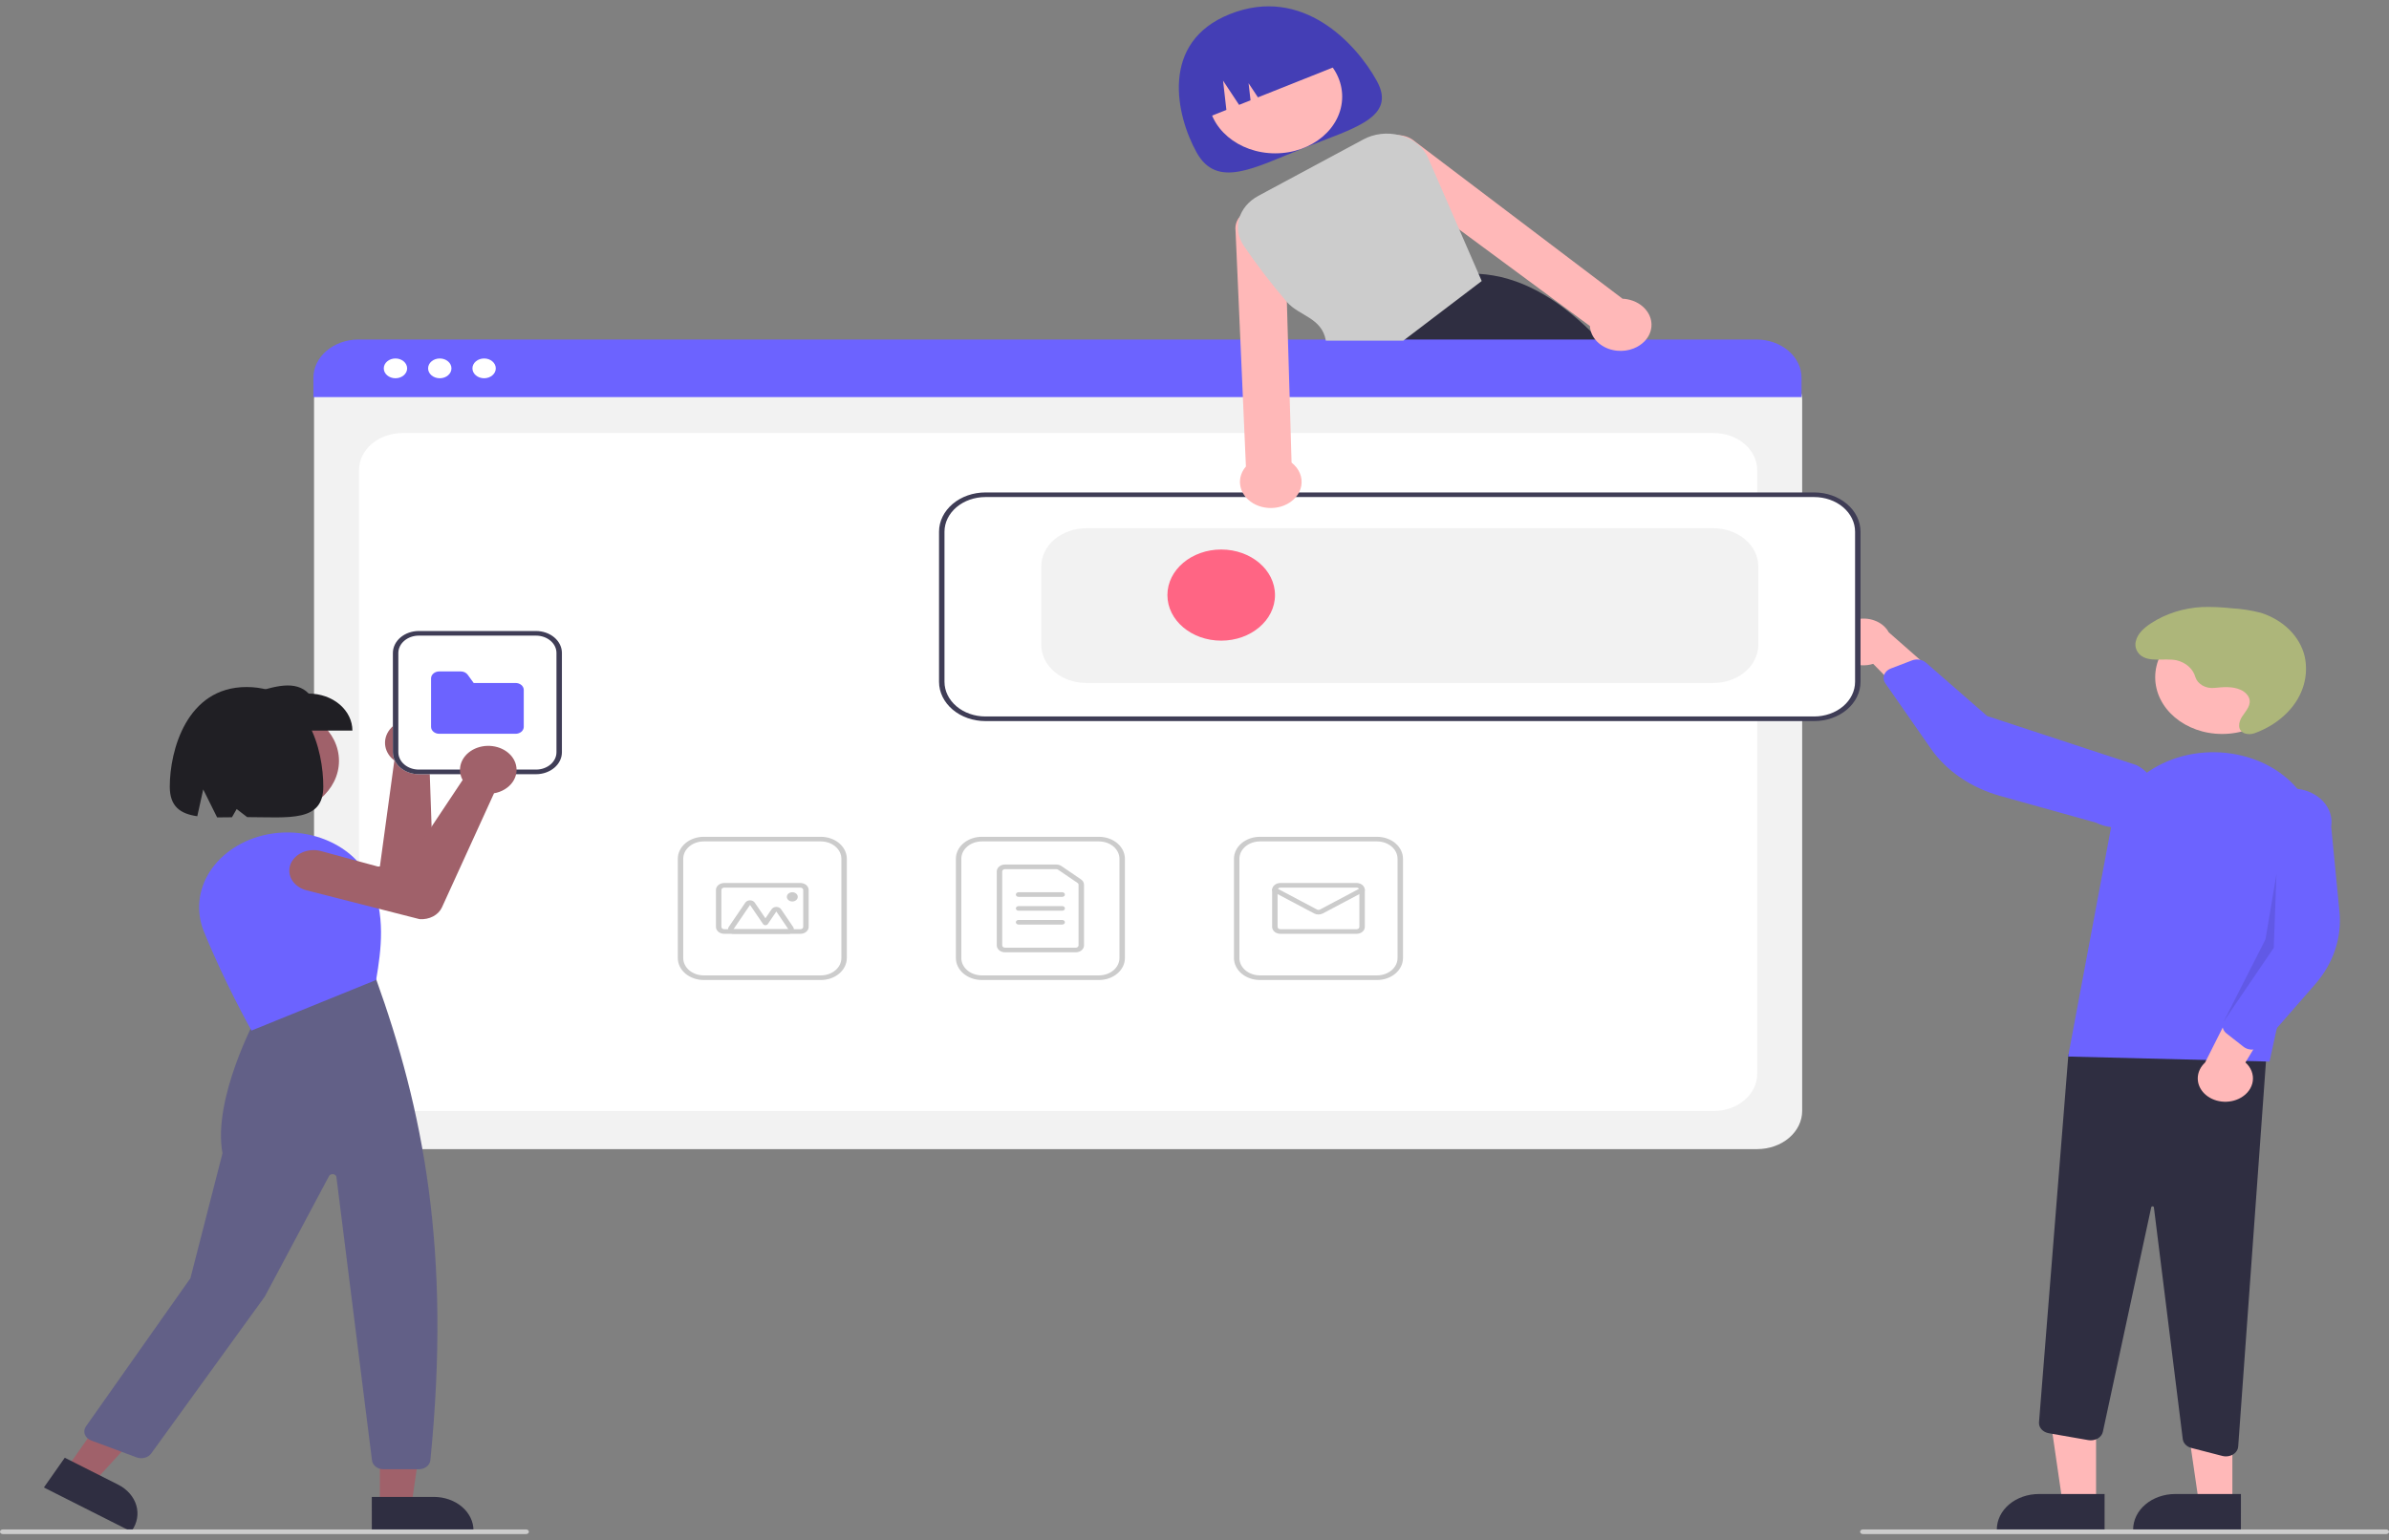 <svg width="138" height="89" viewBox="0 0 138 89" fill="none" xmlns="http://www.w3.org/2000/svg">
<rect x="0" y="0" width="138" height="89" fill="#808080" stroke="none"/>
<g clip-path="url(#clip0_42_1443)">
<path d="M79.525 4.663C80.709 6.797 78.201 7.402 75.328 8.546C72.454 9.69 70.304 10.94 69.121 8.806C67.937 6.671 66.976 2.434 71.041 0.816C75.246 -0.858 78.342 2.528 79.525 4.663Z" fill="#443EB5"/>
<path d="M73.663 8.86C75.799 8.86 77.531 7.393 77.531 5.583C77.531 3.772 75.799 2.305 73.663 2.305C71.527 2.305 69.795 3.772 69.795 5.583C69.795 7.393 71.527 8.86 73.663 8.86Z" fill="#FFB8B8"/>
<path d="M92.826 20.118C92.692 19.97 92.558 19.825 92.423 19.683C92.248 19.499 92.072 19.321 91.895 19.148C89.891 17.188 87.758 15.953 85.41 15.821H85.407L85.372 15.819L80.693 19.683L79.103 20.996L79.138 21.069L79.996 22.879H95.034C94.356 21.926 93.619 21.005 92.826 20.118Z" fill="#2F2E41"/>
<path d="M69.457 6.902L70.842 6.351L70.649 4.658L71.575 6.059L72.237 5.796L72.124 4.808L72.664 5.625L77.582 3.667C77.12 2.834 76.286 2.191 75.265 1.879C74.243 1.567 73.117 1.611 72.134 2.003L71.422 2.286C70.439 2.678 69.68 3.384 69.311 4.25C68.943 5.115 68.995 6.069 69.457 6.902Z" fill="#443EB5"/>
<path d="M101.503 66.397H20.739C20.05 66.396 19.39 66.164 18.902 65.751C18.415 65.338 18.141 64.778 18.14 64.195V23.072C18.141 22.644 18.342 22.234 18.699 21.932C19.055 21.63 19.539 21.459 20.044 21.459H102.165C102.679 21.459 103.171 21.632 103.534 21.94C103.897 22.248 104.101 22.665 104.102 23.1V64.195C104.101 64.778 103.827 65.338 103.34 65.751C102.853 66.164 102.192 66.396 101.503 66.397Z" fill="#F2F2F2"/>
<path d="M23.259 64.195H98.984C99.652 64.195 100.293 63.97 100.765 63.569C101.238 63.169 101.503 62.626 101.503 62.059V27.156C101.503 26.59 101.238 26.047 100.765 25.646C100.293 25.246 99.652 25.021 98.984 25.021H23.259C22.59 25.021 21.95 25.246 21.477 25.646C21.004 26.047 20.739 26.59 20.739 27.156V62.059C20.739 62.626 21.004 63.169 21.477 63.569C21.95 63.97 22.59 64.195 23.259 64.195Z" fill="white"/>
<path d="M104.066 22.946H18.104V21.825C18.105 21.239 18.38 20.678 18.869 20.264C19.358 19.85 20.021 19.617 20.712 19.617H101.458C102.149 19.617 102.812 19.85 103.301 20.264C103.79 20.678 104.065 21.239 104.066 21.825V22.946Z" fill="#6C63FF"/>
<path d="M22.843 21.856C23.216 21.856 23.518 21.6 23.518 21.285C23.518 20.969 23.216 20.713 22.843 20.713C22.471 20.713 22.169 20.969 22.169 21.285C22.169 21.6 22.471 21.856 22.843 21.856Z" fill="white"/>
<path d="M25.404 21.856C25.776 21.856 26.078 21.6 26.078 21.285C26.078 20.969 25.776 20.713 25.404 20.713C25.031 20.713 24.729 20.969 24.729 21.285C24.729 21.6 25.031 21.856 25.404 21.856Z" fill="white"/>
<path d="M27.965 21.856C28.337 21.856 28.639 21.6 28.639 21.285C28.639 20.969 28.337 20.713 27.965 20.713C27.592 20.713 27.29 20.969 27.29 21.285C27.29 21.6 27.592 21.856 27.965 21.856Z" fill="white"/>
<path d="M63.484 56.625H56.712C56.316 56.625 55.935 56.491 55.655 56.254C55.374 56.016 55.217 55.694 55.216 55.358V49.619C55.217 49.283 55.374 48.961 55.655 48.723C55.935 48.486 56.316 48.352 56.712 48.351H63.484C63.881 48.352 64.261 48.486 64.541 48.723C64.822 48.961 64.98 49.283 64.98 49.619V55.358C64.98 55.694 64.822 56.016 64.541 56.254C64.261 56.491 63.881 56.625 63.484 56.625ZM56.712 48.618C56.399 48.619 56.099 48.724 55.877 48.912C55.656 49.099 55.531 49.354 55.531 49.619V55.358C55.531 55.623 55.656 55.877 55.877 56.065C56.099 56.252 56.399 56.358 56.712 56.358H63.484C63.797 56.358 64.097 56.252 64.319 56.065C64.54 55.877 64.665 55.623 64.665 55.358V49.619C64.665 49.354 64.54 49.099 64.319 48.912C64.097 48.724 63.797 48.619 63.484 48.618H56.712Z" fill="#CCCCCC"/>
<path d="M62.145 55.024H58.051C57.925 55.024 57.805 54.982 57.717 54.907C57.628 54.831 57.578 54.73 57.578 54.624V50.353C57.578 50.247 57.628 50.145 57.717 50.07C57.805 49.995 57.925 49.953 58.051 49.953H61.018C61.125 49.953 61.23 49.984 61.314 50.041L62.441 50.809C62.496 50.846 62.541 50.894 62.572 50.948C62.602 51.002 62.618 51.061 62.618 51.121V54.624C62.618 54.73 62.568 54.831 62.479 54.907C62.391 54.982 62.271 55.024 62.145 55.024ZM58.051 50.22C58.009 50.22 57.969 50.234 57.939 50.259C57.91 50.284 57.893 50.318 57.893 50.353V54.624C57.893 54.659 57.91 54.693 57.939 54.718C57.969 54.743 58.009 54.757 58.051 54.757H62.145C62.187 54.757 62.227 54.743 62.257 54.718C62.286 54.693 62.303 54.659 62.303 54.624V51.121C62.303 51.101 62.298 51.081 62.287 51.063C62.277 51.045 62.262 51.029 62.244 51.017L61.116 50.249C61.088 50.23 61.053 50.22 61.018 50.22H58.051Z" fill="#CCCCCC"/>
<path d="M61.358 51.821H58.838C58.796 51.821 58.756 51.807 58.727 51.782C58.697 51.757 58.681 51.723 58.681 51.688C58.681 51.652 58.697 51.618 58.727 51.593C58.756 51.568 58.796 51.554 58.838 51.554H61.358C61.4 51.554 61.44 51.568 61.469 51.593C61.499 51.618 61.515 51.652 61.515 51.688C61.515 51.723 61.499 51.757 61.469 51.782C61.44 51.807 61.4 51.821 61.358 51.821Z" fill="#CCCCCC"/>
<path d="M61.358 52.622H58.838C58.796 52.622 58.756 52.608 58.727 52.583C58.697 52.558 58.681 52.524 58.681 52.488C58.681 52.453 58.697 52.419 58.727 52.394C58.756 52.369 58.796 52.355 58.838 52.355H61.358C61.4 52.355 61.44 52.369 61.469 52.394C61.499 52.419 61.515 52.453 61.515 52.488C61.515 52.524 61.499 52.558 61.469 52.583C61.44 52.608 61.4 52.622 61.358 52.622Z" fill="#CCCCCC"/>
<path d="M61.358 53.422H58.838C58.796 53.422 58.756 53.408 58.727 53.383C58.697 53.358 58.681 53.325 58.681 53.289C58.681 53.254 58.697 53.22 58.727 53.195C58.756 53.17 58.796 53.156 58.838 53.156H61.358C61.4 53.156 61.44 53.17 61.469 53.195C61.499 53.22 61.515 53.254 61.515 53.289C61.515 53.325 61.499 53.358 61.469 53.383C61.44 53.408 61.4 53.422 61.358 53.422Z" fill="#CCCCCC"/>
<path d="M79.547 56.625H72.776C72.379 56.625 71.999 56.491 71.718 56.254C71.438 56.016 71.28 55.694 71.279 55.358V49.619C71.28 49.283 71.438 48.961 71.718 48.723C71.999 48.486 72.379 48.352 72.776 48.351H79.547C79.944 48.352 80.325 48.486 80.605 48.723C80.885 48.961 81.043 49.283 81.044 49.619V55.358C81.043 55.694 80.885 56.016 80.605 56.254C80.325 56.491 79.944 56.625 79.547 56.625ZM72.776 48.618C72.463 48.619 72.162 48.724 71.941 48.912C71.719 49.099 71.595 49.354 71.594 49.619V55.358C71.595 55.623 71.719 55.877 71.941 56.065C72.162 56.252 72.463 56.358 72.776 56.358H79.547C79.861 56.358 80.161 56.252 80.382 56.065C80.604 55.877 80.728 55.623 80.729 55.358V49.619C80.728 49.354 80.604 49.099 80.382 48.912C80.161 48.724 79.861 48.619 79.547 48.618H72.776Z" fill="#CCCCCC"/>
<path d="M78.366 53.956H73.957C73.831 53.956 73.711 53.914 73.623 53.839C73.534 53.764 73.484 53.662 73.484 53.556V51.421C73.484 51.315 73.534 51.213 73.623 51.138C73.711 51.063 73.831 51.021 73.957 51.02H78.366C78.492 51.021 78.612 51.063 78.7 51.138C78.789 51.213 78.839 51.315 78.839 51.421V53.556C78.839 53.662 78.789 53.764 78.7 53.839C78.612 53.914 78.492 53.956 78.366 53.956ZM73.957 51.287C73.915 51.287 73.875 51.301 73.845 51.327C73.816 51.352 73.799 51.386 73.799 51.421V53.556C73.799 53.591 73.816 53.625 73.845 53.65C73.875 53.675 73.915 53.689 73.957 53.69H78.366C78.408 53.689 78.448 53.675 78.478 53.65C78.507 53.625 78.524 53.591 78.524 53.556V51.421C78.524 51.386 78.507 51.352 78.478 51.327C78.448 51.301 78.408 51.287 78.366 51.287H73.957Z" fill="#CCCCCC"/>
<path d="M76.162 52.84C76.073 52.841 75.986 52.82 75.911 52.78L73.558 51.534C73.523 51.515 73.498 51.485 73.489 51.451C73.479 51.416 73.487 51.38 73.509 51.35C73.531 51.32 73.566 51.299 73.607 51.291C73.647 51.283 73.69 51.289 73.725 51.308L76.078 52.554C76.103 52.567 76.132 52.574 76.162 52.574C76.191 52.574 76.22 52.567 76.245 52.554L78.598 51.308C78.633 51.289 78.676 51.283 78.717 51.291C78.757 51.299 78.793 51.32 78.815 51.35C78.837 51.38 78.844 51.416 78.835 51.451C78.825 51.485 78.8 51.515 78.765 51.534L76.412 52.78C76.337 52.82 76.25 52.841 76.162 52.84Z" fill="#CCCCCC"/>
<path d="M47.42 56.625H40.649C40.252 56.625 39.872 56.491 39.591 56.254C39.311 56.016 39.153 55.694 39.153 55.358V49.619C39.153 49.283 39.311 48.961 39.591 48.723C39.872 48.486 40.252 48.352 40.649 48.351H47.42C47.817 48.352 48.197 48.486 48.478 48.723C48.758 48.961 48.916 49.283 48.917 49.619V55.358C48.916 55.694 48.758 56.016 48.478 56.254C48.197 56.491 47.817 56.625 47.42 56.625ZM40.649 48.618C40.335 48.619 40.035 48.724 39.814 48.912C39.592 49.099 39.468 49.354 39.467 49.619V55.358C39.468 55.623 39.592 55.877 39.814 56.065C40.035 56.252 40.335 56.358 40.649 56.358H47.42C47.734 56.358 48.034 56.252 48.255 56.065C48.477 55.877 48.601 55.623 48.602 55.358V49.619C48.601 49.354 48.477 49.099 48.255 48.912C48.034 48.724 47.734 48.619 47.42 48.618H40.649Z" fill="#CCCCCC"/>
<path d="M46.239 53.956H41.83C41.705 53.956 41.584 53.914 41.496 53.839C41.407 53.764 41.357 53.662 41.357 53.556V51.421C41.357 51.315 41.407 51.213 41.496 51.138C41.584 51.063 41.705 51.021 41.83 51.02H46.239C46.365 51.021 46.485 51.063 46.573 51.138C46.662 51.213 46.712 51.315 46.712 51.421V53.556C46.712 53.662 46.662 53.764 46.573 53.839C46.485 53.914 46.365 53.956 46.239 53.956ZM41.83 51.287C41.788 51.287 41.748 51.301 41.718 51.327C41.689 51.352 41.672 51.386 41.672 51.421V53.556C41.672 53.591 41.689 53.625 41.718 53.65C41.748 53.675 41.788 53.689 41.83 53.69H46.239C46.281 53.689 46.321 53.675 46.351 53.65C46.38 53.625 46.397 53.591 46.397 53.556V51.421C46.397 51.386 46.38 51.352 46.351 51.327C46.321 51.301 46.281 51.287 46.239 51.287H41.83Z" fill="#CCCCCC"/>
<path d="M45.54 53.956H42.371C42.316 53.956 42.261 53.944 42.214 53.921C42.166 53.897 42.126 53.864 42.098 53.823C42.071 53.782 42.056 53.736 42.056 53.69C42.056 53.643 42.071 53.597 42.098 53.556L43.053 52.155C43.081 52.114 43.12 52.081 43.168 52.057C43.216 52.034 43.27 52.021 43.326 52.021C43.381 52.021 43.435 52.034 43.483 52.057C43.531 52.081 43.571 52.114 43.599 52.155L44.215 53.06L44.572 52.535C44.6 52.495 44.64 52.461 44.688 52.438C44.736 52.414 44.79 52.402 44.845 52.402C44.9 52.402 44.955 52.414 45.003 52.438C45.05 52.461 45.09 52.495 45.118 52.535L45.813 53.556C45.841 53.597 45.855 53.643 45.855 53.69C45.855 53.736 45.841 53.782 45.813 53.823C45.785 53.864 45.746 53.897 45.698 53.921C45.65 53.944 45.596 53.956 45.54 53.956H45.54ZM45.54 53.69L44.845 52.669L44.352 53.393C44.338 53.414 44.318 53.431 44.294 53.442C44.27 53.454 44.243 53.46 44.215 53.46C44.188 53.46 44.16 53.454 44.136 53.442C44.112 53.431 44.093 53.414 44.079 53.393L43.326 52.288L42.371 53.69H45.54Z" fill="#CCCCCC"/>
<path d="M45.767 52.088C45.941 52.088 46.082 51.968 46.082 51.821C46.082 51.674 45.941 51.554 45.767 51.554C45.593 51.554 45.452 51.674 45.452 51.821C45.452 51.968 45.593 52.088 45.767 52.088Z" fill="#CCCCCC"/>
<path d="M121.079 86.861L119.148 86.861L118.229 80.55L121.079 80.55L121.079 86.861Z" fill="#FFB8B8"/>
<path d="M121.571 88.447L115.346 88.446V88.38C115.346 88.11 115.408 87.843 115.53 87.594C115.652 87.345 115.83 87.118 116.055 86.928C116.28 86.737 116.548 86.586 116.842 86.483C117.136 86.379 117.451 86.326 117.769 86.326H117.769L121.571 86.327L121.571 88.447Z" fill="#2F2E41"/>
<path d="M128.953 86.861L127.022 86.861L126.104 80.55L128.953 80.55L128.953 86.861Z" fill="#FFB8B8"/>
<path d="M129.445 88.447L123.22 88.446V88.38C123.22 88.11 123.283 87.843 123.404 87.594C123.526 87.345 123.705 87.118 123.93 86.928C124.155 86.737 124.422 86.586 124.716 86.483C125.01 86.379 125.325 86.326 125.643 86.326H125.643L129.446 86.327L129.445 88.447Z" fill="#2F2E41"/>
<path d="M128.374 84.125L126.586 83.664C126.453 83.63 126.334 83.563 126.246 83.472C126.157 83.381 126.102 83.27 126.087 83.153L124.42 69.764C124.419 69.748 124.411 69.733 124.397 69.722C124.383 69.711 124.364 69.704 124.345 69.704C124.326 69.703 124.307 69.708 124.292 69.718C124.277 69.728 124.267 69.743 124.265 69.759L121.472 82.73C121.455 82.809 121.42 82.884 121.368 82.951C121.317 83.018 121.25 83.075 121.171 83.12C121.093 83.165 121.005 83.196 120.912 83.212C120.82 83.227 120.725 83.227 120.632 83.211L118.347 82.812C118.179 82.782 118.03 82.702 117.926 82.587C117.823 82.471 117.772 82.328 117.783 82.183L119.481 60.923L130.999 59.87L129.288 83.587C129.277 83.74 129.198 83.883 129.066 83.987C128.935 84.092 128.762 84.151 128.582 84.151C128.511 84.151 128.441 84.142 128.374 84.125Z" fill="#2F2E41"/>
<path d="M128.363 42.409C130.499 42.409 132.231 40.941 132.231 39.131C132.231 37.321 130.499 35.854 128.363 35.854C126.227 35.854 124.495 37.321 124.495 39.131C124.495 40.941 126.227 42.409 128.363 42.409Z" fill="#FFB8B8"/>
<path d="M119.464 61.048L121.961 47.723C122.094 47.014 122.403 46.338 122.868 45.739C123.334 45.139 123.944 44.631 124.659 44.247C125.375 43.863 126.178 43.613 127.016 43.513C127.855 43.413 128.708 43.465 129.521 43.666C130.942 44.014 132.158 44.799 132.933 45.866C133.708 46.934 133.985 48.208 133.71 49.439L131.098 61.339L119.464 61.048Z" fill="#6C63FF"/>
<path d="M129.431 63.432C129.624 63.324 129.787 63.181 129.908 63.014C130.029 62.847 130.106 62.659 130.132 62.464C130.158 62.269 130.134 62.072 130.06 61.886C129.987 61.7 129.866 61.53 129.706 61.388L132.288 57.15L129.38 57.413L127.374 61.397C127.11 61.64 126.96 61.956 126.953 62.286C126.946 62.617 127.082 62.938 127.336 63.188C127.589 63.439 127.943 63.603 128.329 63.648C128.715 63.693 129.107 63.616 129.431 63.432V63.432Z" fill="#FFB8B8"/>
<path d="M129.984 60.64C129.841 60.623 129.708 60.569 129.602 60.487L128.614 59.713C128.507 59.629 128.434 59.519 128.403 59.399C128.372 59.278 128.386 59.152 128.442 59.039L130.416 55.073L130.136 47.237C130.177 46.985 130.275 46.742 130.426 46.523C130.577 46.303 130.778 46.111 131.017 45.957C131.255 45.803 131.528 45.69 131.818 45.626C132.108 45.561 132.41 45.545 132.707 45.58C133.005 45.614 133.291 45.698 133.55 45.826C133.809 45.954 134.036 46.124 134.217 46.327C134.398 46.529 134.531 46.76 134.607 47.006C134.683 47.252 134.701 47.508 134.66 47.76L135.139 52.685C135.285 54.181 134.785 55.669 133.732 56.875L130.653 60.403C130.593 60.471 130.518 60.527 130.431 60.568C130.345 60.61 130.249 60.636 130.149 60.643C130.094 60.648 130.039 60.647 129.984 60.64Z" fill="#6C63FF"/>
<path d="M106.089 37.346C106.131 37.538 106.222 37.721 106.357 37.881C106.491 38.04 106.665 38.173 106.867 38.27C107.069 38.366 107.293 38.424 107.524 38.439C107.754 38.454 107.986 38.426 108.203 38.357L111.801 42.024L112.649 39.653L109.102 36.534C108.941 36.233 108.656 35.993 108.3 35.859C107.943 35.724 107.542 35.705 107.17 35.805C106.799 35.905 106.483 36.117 106.284 36.401C106.085 36.685 106.015 37.021 106.089 37.346Z" fill="#FFB8B8"/>
<path d="M108.907 38.865C108.981 38.761 109.091 38.678 109.223 38.627L110.449 38.158C110.582 38.107 110.73 38.093 110.873 38.116C111.016 38.139 111.147 38.198 111.249 38.287L114.789 41.374L123.414 44.21C123.672 44.34 123.897 44.511 124.077 44.715C124.257 44.918 124.388 45.15 124.462 45.396C124.536 45.642 124.552 45.899 124.509 46.15C124.467 46.402 124.366 46.644 124.212 46.863C124.059 47.081 123.857 47.272 123.616 47.424C123.376 47.576 123.103 47.687 122.812 47.749C122.521 47.812 122.218 47.825 121.922 47.789C121.625 47.752 121.339 47.667 121.081 47.536L115.542 45.99C113.86 45.52 112.437 44.55 111.537 43.258L108.904 39.48C108.854 39.407 108.822 39.326 108.811 39.242C108.799 39.159 108.809 39.074 108.839 38.993C108.856 38.949 108.878 38.906 108.907 38.865Z" fill="#6C63FF"/>
<path opacity="0.1" d="M131.501 50.496L131.343 54.767L128.442 59.038L130.864 54.278L131.501 50.496Z" fill="black"/>
<path d="M127.92 39.747C127.677 39.774 127.431 39.725 127.227 39.61C127.024 39.494 126.876 39.32 126.813 39.12C126.752 38.889 126.617 38.677 126.424 38.506C126.232 38.335 125.987 38.212 125.718 38.149C125.009 38.012 124.141 38.295 123.622 37.839C123.51 37.735 123.43 37.61 123.387 37.475C123.343 37.339 123.339 37.197 123.373 37.06C123.469 36.617 123.843 36.282 124.25 36.015C125.105 35.455 126.141 35.127 127.221 35.074C127.78 35.06 128.339 35.084 128.893 35.145C129.474 35.176 130.048 35.265 130.604 35.41C131.238 35.612 131.801 35.947 132.241 36.382C132.682 36.818 132.985 37.341 133.124 37.902C133.251 38.466 133.232 39.046 133.067 39.602C132.902 40.158 132.596 40.677 132.17 41.123C131.66 41.661 131.003 42.085 130.255 42.358C130.077 42.429 129.873 42.438 129.687 42.383C129.222 42.226 129.298 41.737 129.51 41.411C129.737 41.062 130.087 40.724 129.904 40.299C129.813 40.102 129.637 39.942 129.412 39.85C128.949 39.65 128.431 39.697 127.933 39.746L127.92 39.747Z" fill="#ADB67A"/>
<path d="M104.796 41.598H56.92C56.232 41.597 55.571 41.365 55.084 40.953C54.597 40.54 54.323 39.98 54.322 39.396V30.722C54.323 30.138 54.597 29.579 55.084 29.166C55.571 28.753 56.232 28.521 56.92 28.52H104.796C105.485 28.521 106.146 28.753 106.633 29.166C107.12 29.579 107.394 30.138 107.395 30.722V39.396C107.394 39.98 107.12 40.54 106.633 40.953C106.146 41.365 105.485 41.597 104.796 41.598Z" fill="white"/>
<path d="M104.796 41.665H56.92C56.211 41.664 55.53 41.425 55.028 41C54.526 40.574 54.244 39.998 54.243 39.396V30.722C54.244 30.121 54.526 29.544 55.028 29.119C55.53 28.693 56.211 28.454 56.92 28.453H104.796C105.506 28.454 106.186 28.693 106.688 29.119C107.19 29.544 107.472 30.121 107.473 30.722V39.396C107.472 39.998 107.19 40.574 106.688 41C106.186 41.425 105.506 41.664 104.796 41.665ZM56.92 28.72C56.294 28.721 55.694 28.932 55.251 29.307C54.808 29.683 54.559 30.191 54.558 30.722V39.396C54.559 39.927 54.808 40.436 55.251 40.811C55.694 41.186 56.294 41.397 56.92 41.398H104.796C105.422 41.397 106.023 41.186 106.466 40.811C106.908 40.436 107.158 39.927 107.158 39.396V30.722C107.158 30.191 106.908 29.683 106.466 29.307C106.023 28.932 105.422 28.721 104.796 28.72H56.92Z" fill="#3F3D56"/>
<path d="M98.969 39.463H62.747C62.059 39.462 61.398 39.23 60.911 38.817C60.424 38.405 60.15 37.845 60.149 37.261V32.724C60.15 32.14 60.424 31.58 60.911 31.168C61.398 30.755 62.059 30.523 62.747 30.522H98.969C99.658 30.523 100.319 30.755 100.806 31.168C101.293 31.58 101.567 32.14 101.568 32.724V37.261C101.567 37.845 101.293 38.405 100.806 38.817C100.319 39.23 99.658 39.462 98.969 39.463Z" fill="#F2F2F2"/>
<path d="M70.542 37.017C72.258 37.017 73.65 35.839 73.65 34.384C73.65 32.93 72.258 31.751 70.542 31.751C68.826 31.751 67.435 32.93 67.435 34.384C67.435 35.839 68.826 37.017 70.542 37.017Z" fill="#FF6584"/>
<path d="M137.843 88.639H107.605C107.564 88.639 107.524 88.624 107.494 88.6C107.464 88.575 107.448 88.54 107.448 88.505C107.448 88.47 107.464 88.436 107.494 88.411C107.524 88.386 107.564 88.372 107.605 88.372H137.843C137.884 88.372 137.924 88.386 137.954 88.411C137.983 88.436 138 88.47 138 88.505C138 88.54 137.983 88.575 137.954 88.6C137.924 88.624 137.884 88.639 137.843 88.639Z" fill="#CCCCCC"/>
<path d="M95.13 17.97C95.004 17.797 94.838 17.647 94.642 17.53C94.446 17.413 94.223 17.331 93.988 17.289C93.902 17.274 93.815 17.264 93.727 17.261L81.728 8.171C81.492 7.965 81.178 7.838 80.841 7.812C80.775 7.805 80.708 7.803 80.641 7.806C80.365 7.817 80.097 7.896 79.873 8.033C79.648 8.17 79.475 8.36 79.375 8.579C79.276 8.798 79.254 9.037 79.312 9.267C79.37 9.497 79.506 9.707 79.703 9.872L84.297 13.266L91.84 18.837C91.846 18.942 91.865 19.046 91.895 19.148C91.986 19.443 92.18 19.708 92.452 19.907C92.724 20.107 93.061 20.232 93.418 20.265C93.744 20.297 94.075 20.251 94.371 20.132C94.606 20.038 94.814 19.903 94.982 19.735C94.999 19.718 95.015 19.702 95.031 19.683C95.251 19.44 95.379 19.146 95.396 18.84C95.414 18.533 95.321 18.23 95.13 17.97H95.13Z" fill="#FFB8B8"/>
<path d="M74.607 26.731L74.495 22.879L74.4 19.683L74.336 17.447L74.208 13.087C74.183 12.854 74.078 12.631 73.906 12.448C73.735 12.264 73.503 12.126 73.241 12.052C72.979 11.978 72.697 11.97 72.429 12.029C72.161 12.088 71.92 12.213 71.734 12.386C71.69 12.426 71.651 12.469 71.616 12.514C71.422 12.75 71.335 13.036 71.37 13.322L71.651 19.683L71.791 22.879L71.97 26.956C71.918 27.016 71.872 27.079 71.83 27.144C71.718 27.324 71.65 27.522 71.631 27.724C71.612 27.927 71.642 28.131 71.718 28.324C71.798 28.526 71.928 28.712 72.099 28.868C72.269 29.025 72.478 29.149 72.709 29.233C72.941 29.316 73.19 29.358 73.442 29.353C73.694 29.349 73.941 29.3 74.169 29.209C74.433 29.103 74.662 28.944 74.837 28.745C75.011 28.546 75.125 28.314 75.168 28.069C75.211 27.824 75.183 27.573 75.085 27.34C74.987 27.107 74.823 26.897 74.607 26.731H74.607Z" fill="#FFB8B8"/>
<path d="M85.41 15.821L84.297 13.266L82.495 9.126C82.365 8.825 82.157 8.552 81.885 8.329C81.614 8.105 81.287 7.936 80.928 7.834C80.9 7.826 80.87 7.818 80.841 7.812C80.494 7.722 80.127 7.698 79.767 7.74C79.408 7.782 79.063 7.889 78.756 8.055L72.688 11.316C72.133 11.614 71.735 12.083 71.581 12.625C71.426 13.167 71.525 13.738 71.858 14.219C72.617 15.33 73.444 16.408 74.336 17.447C75.043 18.262 76.359 18.349 76.588 19.683H81.062L85.591 16.238L85.41 15.821Z" fill="#CCCCCC"/>
<path d="M15.932 47.054C17.947 47.054 19.581 45.669 19.581 43.962C19.581 42.254 17.947 40.869 15.932 40.869C13.916 40.869 12.283 42.254 12.283 43.962C12.283 45.669 13.916 47.054 15.932 47.054Z" fill="#A0616A"/>
<path d="M24.891 41.833C24.927 41.857 24.962 41.883 24.995 41.91C25.163 42.044 25.295 42.206 25.384 42.386C25.472 42.567 25.515 42.761 25.509 42.956C25.502 43.151 25.448 43.343 25.348 43.519C25.248 43.694 25.105 43.85 24.93 43.976C24.889 44.005 24.846 44.033 24.802 44.058L25.048 51.124C25.055 51.355 24.974 51.582 24.817 51.771C24.66 51.96 24.435 52.101 24.175 52.173L24.16 52.176L17.39 52.787C17.206 52.804 17.02 52.789 16.842 52.745C16.665 52.7 16.5 52.626 16.356 52.527C16.213 52.428 16.094 52.305 16.007 52.167C15.919 52.029 15.865 51.877 15.847 51.721C15.829 51.565 15.848 51.407 15.902 51.258C15.957 51.108 16.046 50.968 16.164 50.848C16.282 50.727 16.427 50.627 16.591 50.555C16.755 50.482 16.934 50.437 17.119 50.423L21.945 50.063L22.779 43.944C22.725 43.904 22.674 43.859 22.627 43.812C22.365 43.55 22.227 43.215 22.241 42.871C22.255 42.528 22.419 42.201 22.701 41.954C22.983 41.708 23.364 41.559 23.768 41.536C24.173 41.514 24.573 41.62 24.891 41.833H24.891Z" fill="#A0616A"/>
<path d="M21.942 86.997H23.764L24.63 81.044H21.942L21.942 86.997Z" fill="#A0616A"/>
<path d="M21.477 86.493L25.065 86.493H25.065C25.365 86.493 25.662 86.543 25.94 86.641C26.217 86.738 26.469 86.881 26.681 87.061C26.894 87.24 27.062 87.454 27.177 87.689C27.292 87.924 27.351 88.176 27.351 88.43V88.493L21.478 88.493L21.477 86.493Z" fill="#2F2E41"/>
<path d="M3.837 84.863L5.402 85.653L9.742 80.913L7.432 79.748L3.837 84.863Z" fill="#A0616A"/>
<path d="M3.742 84.229L6.825 85.784L6.825 85.784C7.083 85.914 7.308 86.086 7.487 86.29C7.667 86.494 7.797 86.726 7.871 86.972C7.945 87.219 7.961 87.475 7.917 87.727C7.874 87.979 7.773 88.221 7.619 88.44L7.581 88.494L2.535 85.948L3.742 84.229Z" fill="#2F2E41"/>
<path d="M24.194 84.895H22.154C21.989 84.895 21.829 84.843 21.706 84.75C21.584 84.656 21.506 84.527 21.489 84.388L19.433 68.009C19.427 67.968 19.406 67.929 19.373 67.899C19.339 67.869 19.295 67.849 19.246 67.843C19.198 67.836 19.148 67.843 19.105 67.863C19.062 67.882 19.028 67.913 19.008 67.951L15.298 74.912L8.731 83.987C8.646 84.103 8.514 84.189 8.36 84.23C8.206 84.271 8.039 84.263 7.891 84.209L5.268 83.231C5.181 83.198 5.103 83.151 5.04 83.091C4.976 83.031 4.929 82.961 4.9 82.884C4.871 82.808 4.862 82.727 4.873 82.647C4.884 82.567 4.914 82.49 4.963 82.421L11 73.855L12.852 66.637C12.27 63.507 14.766 58.854 14.792 58.807L14.804 58.785L21.681 56.507L21.715 56.543C24.428 64.084 26.08 72.2 24.86 84.376C24.845 84.517 24.768 84.648 24.645 84.744C24.522 84.84 24.361 84.894 24.194 84.895Z" fill="#626087"/>
<path d="M14.527 59.547L14.495 59.49C14.48 59.463 12.95 56.73 11.772 53.809C11.545 53.244 11.46 52.646 11.52 52.051C11.581 51.457 11.787 50.88 12.124 50.356C12.466 49.827 12.934 49.364 13.498 48.997C14.063 48.629 14.711 48.365 15.402 48.221C16.602 47.977 17.865 48.106 18.961 48.586C20.057 49.065 20.914 49.862 21.375 50.832C22.31 52.813 22.012 54.928 21.732 56.591L21.726 56.625L21.69 56.639L14.527 59.547Z" fill="#6C63FF"/>
<path d="M20.357 42.215H14.562V40.075C15.834 39.646 17.078 39.282 17.831 40.075C18.501 40.075 19.143 40.3 19.617 40.701C20.09 41.103 20.357 41.647 20.357 42.215V42.215Z" fill="#201F24"/>
<path d="M14.241 39.697C10.777 39.697 9.807 43.376 9.807 45.452C9.807 46.609 10.425 47.023 11.396 47.163L11.739 45.614L12.542 47.23C12.815 47.231 13.101 47.227 13.398 47.222L13.671 46.747L14.278 47.214C16.709 47.217 18.675 47.517 18.675 45.452C18.675 43.376 17.824 39.697 14.241 39.697Z" fill="#201F24"/>
<path d="M30.395 88.639H0.157C0.116 88.639 0.076 88.624 0.046 88.6C0.017 88.575 0 88.54 0 88.505C0 88.47 0.017 88.436 0.046 88.411C0.076 88.386 0.116 88.372 0.157 88.372H30.395C30.436 88.372 30.477 88.386 30.506 88.411C30.536 88.436 30.552 88.47 30.552 88.505C30.552 88.54 30.536 88.575 30.506 88.6C30.477 88.624 30.436 88.639 30.395 88.639Z" fill="#CCCCCC"/>
<path d="M30.963 44.734H24.191C23.795 44.734 23.415 44.6 23.134 44.362C22.854 44.125 22.696 43.803 22.695 43.466V37.728C22.696 37.392 22.854 37.07 23.134 36.832C23.415 36.594 23.795 36.461 24.191 36.46H30.963C31.36 36.461 31.74 36.594 32.021 36.832C32.301 37.07 32.459 37.392 32.459 37.728V43.466C32.459 43.803 32.301 44.125 32.021 44.362C31.74 44.6 31.36 44.734 30.963 44.734Z" fill="white"/>
<path d="M30.963 44.734H24.191C23.795 44.734 23.415 44.6 23.134 44.362C22.854 44.125 22.696 43.803 22.695 43.466V37.728C22.696 37.392 22.854 37.07 23.134 36.832C23.415 36.594 23.795 36.461 24.191 36.46H30.963C31.36 36.461 31.74 36.594 32.021 36.832C32.301 37.07 32.459 37.392 32.459 37.728V43.466C32.459 43.803 32.301 44.125 32.021 44.362C31.74 44.6 31.36 44.734 30.963 44.734ZM24.191 36.727C23.878 36.727 23.578 36.833 23.357 37.021C23.135 37.208 23.011 37.463 23.01 37.728V43.466C23.011 43.732 23.135 43.986 23.357 44.174C23.578 44.361 23.878 44.467 24.191 44.467H30.963C31.276 44.467 31.577 44.361 31.798 44.174C32.02 43.986 32.144 43.732 32.144 43.466V37.728C32.144 37.463 32.02 37.208 31.798 37.021C31.577 36.833 31.276 36.727 30.963 36.727H24.191Z" fill="#3F3D56"/>
<path d="M29.782 42.399H25.372C25.247 42.399 25.127 42.356 25.039 42.282C24.95 42.206 24.9 42.105 24.9 41.998V39.196C24.9 39.09 24.95 38.988 25.039 38.913C25.127 38.838 25.247 38.796 25.372 38.796H26.614C26.695 38.795 26.774 38.813 26.845 38.846C26.915 38.88 26.974 38.928 27.016 38.986L27.362 39.463H29.782C29.907 39.463 30.027 39.505 30.116 39.58C30.205 39.656 30.254 39.757 30.255 39.863V41.998C30.254 42.105 30.205 42.206 30.116 42.282C30.027 42.356 29.907 42.399 29.782 42.399Z" fill="#6C63FF"/>
<path d="M29.639 43.815C29.661 43.849 29.681 43.884 29.7 43.92C29.793 44.099 29.841 44.292 29.84 44.487C29.839 44.682 29.789 44.875 29.694 45.053C29.599 45.23 29.461 45.389 29.288 45.518C29.116 45.648 28.913 45.745 28.693 45.803C28.642 45.816 28.59 45.827 28.537 45.836L25.529 52.429C25.43 52.645 25.251 52.827 25.02 52.95C24.788 53.072 24.516 53.128 24.244 53.109L24.229 53.107L17.709 51.444C17.532 51.399 17.367 51.324 17.224 51.225C17.081 51.125 16.963 51.003 16.876 50.864C16.789 50.726 16.735 50.574 16.718 50.418C16.701 50.261 16.72 50.104 16.775 49.954C16.83 49.804 16.92 49.665 17.038 49.545C17.157 49.425 17.303 49.326 17.467 49.253C17.631 49.181 17.811 49.137 17.995 49.124C18.18 49.111 18.366 49.128 18.542 49.176L23.155 50.431L26.726 45.066C26.694 45.011 26.667 44.953 26.645 44.894C26.524 44.566 26.552 44.212 26.722 43.9C26.892 43.588 27.192 43.341 27.565 43.206C27.938 43.072 28.357 43.06 28.74 43.172C29.123 43.284 29.444 43.513 29.639 43.815H29.639Z" fill="#A0616A"/>
</g>
<defs>
<clipPath id="clip0_42_1443">
<rect width="138" height="88.272" fill="white" transform="translate(0 0.366)"/>
</clipPath>
</defs>
</svg>
